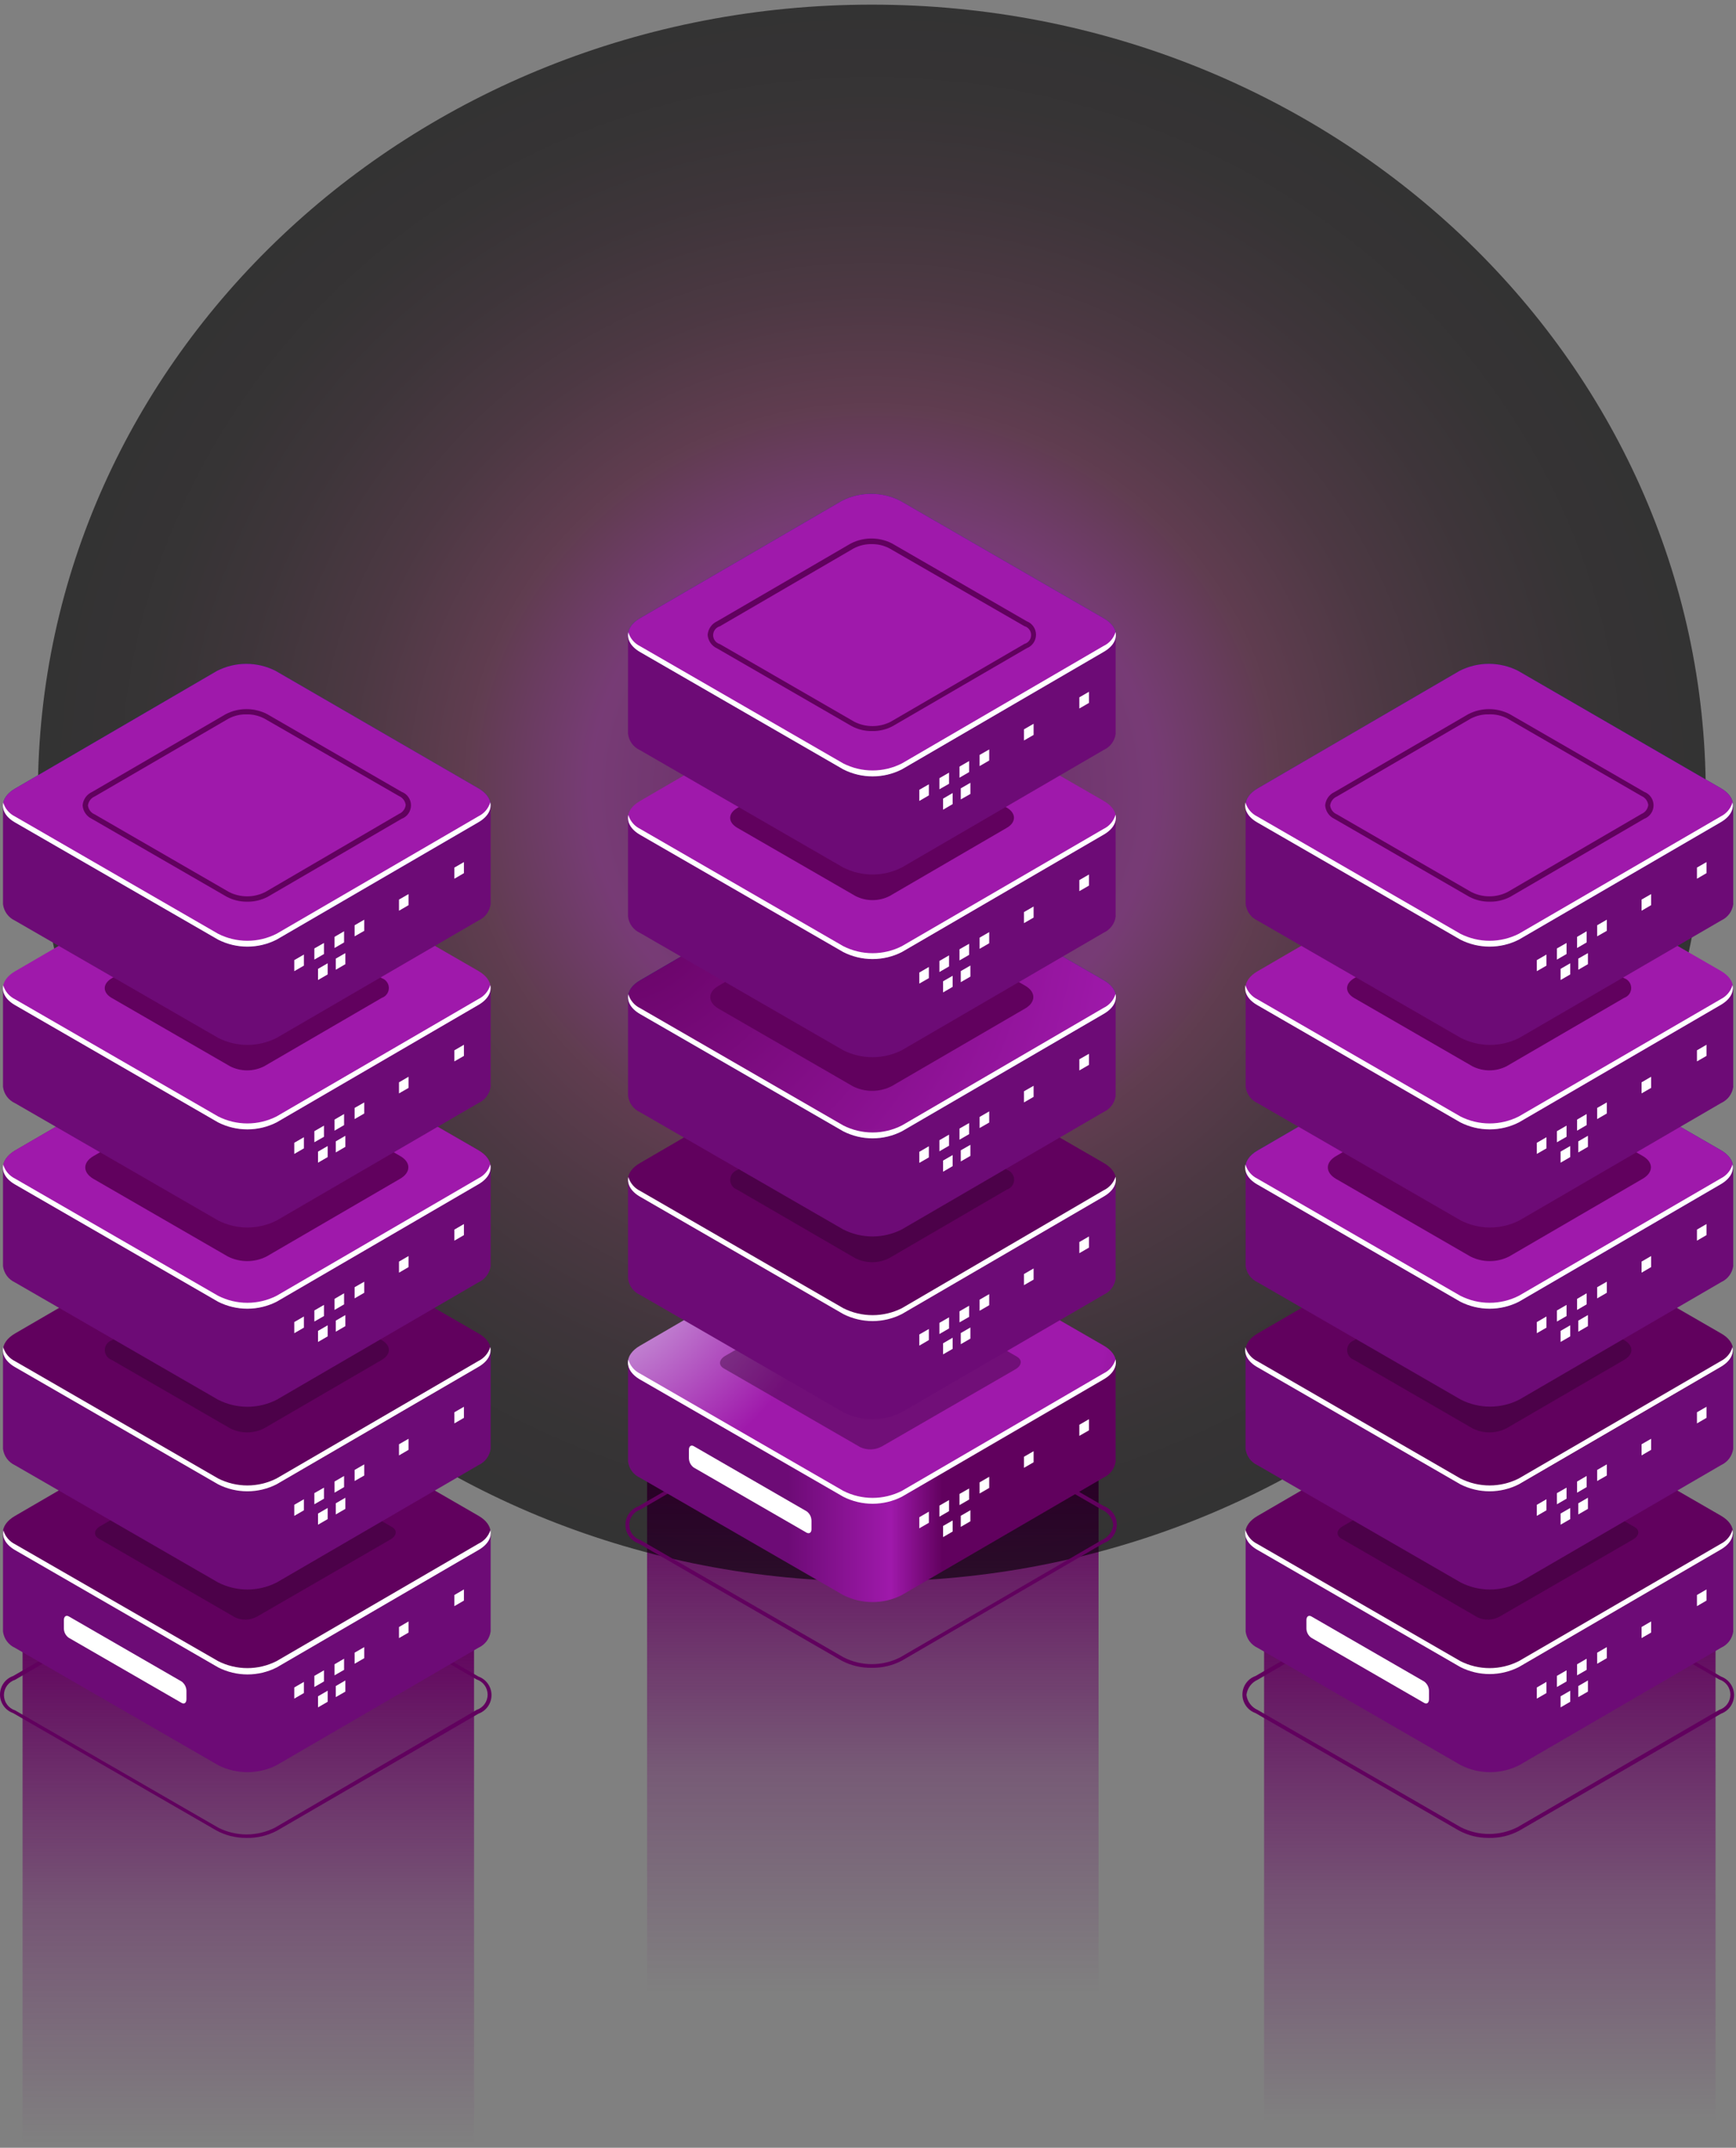 <svg width="364" height="450" viewBox="0 0 364 450" fill="none" xmlns="http://www.w3.org/2000/svg">
<rect x="0" y="0" width="364" height="450" fill="#808080" stroke="none"/>
<rect x="265.05" y="336.995" width="94.661" height="107.276" fill="url(#paint0_linear)"/>
<rect x="135.68" y="310.176" width="94.661" height="107.276" fill="url(#paint1_linear)"/>
<rect x="4.733" y="341.728" width="94.661" height="107.276" fill="url(#paint2_linear)"/>
<path style="mix-blend-mode:lighten" opacity="0.6" d="M182.802 331.347C279.371 331.347 357.656 257.39 357.656 166.159C357.656 74.927 279.371 0.97 182.802 0.97C86.233 0.97 7.948 74.927 7.948 166.159C7.948 257.39 86.233 331.347 182.802 331.347Z" fill="url(#paint3_radial)"/>
<path d="M182.787 349.442C180.59 349.483 178.419 348.967 176.476 347.943L133.879 323.365C133.077 323.08 132.382 322.555 131.891 321.86C131.4 321.165 131.137 320.335 131.137 319.484C131.137 318.633 131.4 317.803 131.891 317.108C132.382 316.413 133.077 315.887 133.879 315.603L176.208 290.977C178.167 289.997 180.328 289.486 182.518 289.486C184.709 289.486 186.87 289.997 188.829 290.977L231.426 315.556C232.228 315.84 232.923 316.366 233.414 317.061C233.905 317.756 234.168 318.586 234.168 319.436C234.168 320.287 233.905 321.117 233.414 321.812C232.923 322.507 232.228 323.033 231.426 323.317L189.097 347.943C187.152 348.964 184.983 349.479 182.787 349.442ZM182.566 290.251C180.494 290.21 178.447 290.698 176.618 291.671L134.289 316.281C133.609 316.497 133.015 316.924 132.594 317.5C132.173 318.076 131.946 318.77 131.946 319.484C131.946 320.197 132.173 320.892 132.594 321.468C133.015 322.043 133.609 322.47 134.289 322.686L176.886 347.249C178.724 348.183 180.757 348.67 182.818 348.67C184.88 348.67 186.912 348.183 188.75 347.249L231.079 322.639C231.714 322.366 232.265 321.931 232.678 321.377C233.091 320.823 233.35 320.17 233.43 319.484C233.346 318.799 233.085 318.148 232.672 317.595C232.26 317.042 231.711 316.605 231.079 316.329L188.482 291.766C186.648 290.751 184.583 290.23 182.487 290.251H182.566Z" fill="#61015E"/>
<path d="M233.919 306.011V285.598L208.124 289.037L188.829 277.899C186.927 276.934 184.824 276.432 182.692 276.432C180.559 276.432 178.457 276.934 176.555 277.899L173.557 279.808L131.686 285.392V306.201C131.774 306.941 132.053 307.646 132.496 308.246C132.938 308.846 133.529 309.321 134.21 309.624L176.807 334.203C178.709 335.167 180.812 335.67 182.944 335.67C185.077 335.67 187.179 335.167 189.081 334.203L231.411 309.577C232.087 309.271 232.674 308.797 233.116 308.201C233.557 307.605 233.839 306.905 233.935 306.169L233.919 306.011Z" fill="url(#paint4_linear)"/>
<path d="M231.379 281.906L188.781 257.343C186.882 256.379 184.782 255.876 182.652 255.876C180.522 255.876 178.422 256.379 176.523 257.343L134.194 281.953C130.802 283.91 130.802 287.081 134.194 289.037L176.791 313.6C178.693 314.564 180.796 315.067 182.928 315.067C185.061 315.067 187.163 314.564 189.065 313.6L231.394 288.989C234.849 287.033 234.849 283.862 231.379 281.906Z" fill="url(#paint5_radial)"/>
<path d="M231.379 287.759L189.097 312.369C187.195 313.333 185.093 313.836 182.96 313.836C180.827 313.836 178.725 313.333 176.823 312.369L134.226 287.806C133.631 287.517 133.103 287.107 132.676 286.601C132.249 286.096 131.933 285.507 131.749 284.872C131.433 286.354 132.253 287.901 134.226 289.036L176.823 313.599C178.725 314.564 180.827 315.067 182.96 315.067C185.093 315.067 187.195 314.564 189.097 313.599L231.426 288.989C233.398 287.853 234.219 286.307 233.903 284.824C233.713 285.464 233.39 286.056 232.955 286.561C232.52 287.067 231.983 287.475 231.379 287.759Z" fill="white"/>
<path d="M194.761 319.058L192.757 320.21V317.891L194.761 316.723V319.058Z" fill="white"/>
<path d="M198.989 316.613L196.97 317.78V315.461L198.989 314.294V316.613Z" fill="white"/>
<path d="M203.202 314.183L201.182 315.351V313.016L203.202 311.864V314.183Z" fill="white"/>
<path d="M199.746 320.888L197.743 322.056V319.721L199.746 318.569V320.888Z" fill="white"/>
<path d="M203.47 318.743L201.45 319.91V317.591L203.47 316.423V318.743Z" fill="white"/>
<path d="M216.722 306.374L214.703 307.542V305.223L216.722 304.055V306.374Z" fill="white"/>
<path d="M228.334 299.685L226.315 300.837V298.518L228.334 297.35V299.685Z" fill="white"/>
<path d="M207.414 311.754L205.395 312.921V310.586L207.414 309.419V311.754Z" fill="white"/>
<path opacity="0.4" d="M180.388 303.219L151.753 286.702C150.586 286.023 150.743 284.856 152.084 284.067L180.073 267.913C180.761 267.532 181.528 267.316 182.314 267.283C183.1 267.25 183.883 267.401 184.6 267.723L213.235 284.256C214.403 284.935 214.261 286.102 212.92 286.891L184.932 303.045C184.241 303.429 183.47 303.644 182.681 303.675C181.891 303.705 181.106 303.549 180.388 303.219Z" fill="#2D012B"/>
<path d="M169.124 321.124L145.459 307.478C145.151 307.252 144.9 306.958 144.725 306.619C144.549 306.279 144.455 305.904 144.449 305.522V303.771C144.449 303.014 144.907 302.682 145.459 302.998L169.124 316.644C169.436 316.867 169.692 317.16 169.87 317.5C170.048 317.84 170.144 318.217 170.149 318.6V320.399C170.165 321.093 169.692 321.44 169.124 321.124Z" fill="white"/>
<path d="M233.919 267.723V247.325L208.124 250.764L188.829 239.611C186.927 238.646 184.824 238.144 182.692 238.144C180.559 238.144 178.457 238.646 176.555 239.611L173.557 241.52L131.686 247.104V267.881C131.774 268.621 132.053 269.326 132.496 269.926C132.938 270.526 133.529 271.001 134.21 271.304L176.807 295.883C178.709 296.848 180.812 297.35 182.944 297.35C185.077 297.35 187.179 296.848 189.081 295.883L231.411 271.273C232.089 270.966 232.677 270.49 233.119 269.89C233.561 269.291 233.842 268.588 233.935 267.85L233.919 267.723Z" fill="url(#paint6_linear)"/>
<path d="M231.379 243.634L188.781 219.055C186.882 218.091 184.782 217.588 182.652 217.588C180.522 217.588 178.422 218.091 176.523 219.055L134.194 243.681C130.802 245.621 130.802 248.792 134.194 250.749L176.791 275.327C178.693 276.292 180.796 276.795 182.928 276.795C185.061 276.795 187.163 276.292 189.065 275.327L231.394 250.701C234.849 248.761 234.849 245.59 231.379 243.634Z" fill="url(#paint7_radial)"/>
<path opacity="0.4" d="M211.184 245.117L186.383 230.792C185.276 230.23 184.052 229.937 182.81 229.937C181.568 229.937 180.344 230.23 179.236 230.792L154.577 245.148C154.149 245.296 153.777 245.573 153.513 245.942C153.25 246.312 153.108 246.754 153.108 247.207C153.108 247.66 153.25 248.103 153.513 248.472C153.777 248.841 154.149 249.118 154.577 249.266L179.3 263.606C180.407 264.169 181.631 264.462 182.873 264.462C184.115 264.462 185.339 264.169 186.446 263.606L211.106 249.25C211.543 249.115 211.926 248.845 212.202 248.479C212.477 248.113 212.63 247.67 212.638 247.212C212.647 246.754 212.511 246.305 212.25 245.929C211.989 245.553 211.616 245.269 211.184 245.117Z" fill="#2D012B"/>
<path d="M231.379 249.408L189.097 274.097C187.193 275.054 185.091 275.553 182.96 275.553C180.829 275.553 178.727 275.054 176.823 274.097L134.226 249.518C133.632 249.231 133.105 248.823 132.679 248.32C132.252 247.818 131.935 247.232 131.749 246.6C131.433 248.067 132.253 249.613 134.226 250.749L176.823 275.327C178.725 276.292 180.827 276.795 182.96 276.795C185.093 276.795 187.195 276.292 189.097 275.327L231.426 250.701C233.398 249.565 234.219 248.035 233.903 246.552C233.703 247.177 233.376 247.754 232.941 248.245C232.507 248.737 231.975 249.133 231.379 249.408Z" fill="white"/>
<path d="M194.761 280.77L192.757 281.938V279.603L194.761 278.451V280.77Z" fill="white"/>
<path d="M198.989 278.34L196.97 279.508V277.173L198.989 276.005V278.34Z" fill="white"/>
<path d="M203.202 275.911L201.182 277.063V274.744L203.202 273.576V275.911Z" fill="white"/>
<path d="M199.746 282.616L197.743 283.767V281.448L199.746 280.281V282.616Z" fill="white"/>
<path d="M203.47 280.47L201.45 281.638V279.303L203.47 278.135V280.47Z" fill="white"/>
<path d="M216.722 268.102L214.703 269.27V266.935L216.722 265.767V268.102Z" fill="white"/>
<path d="M228.334 261.397L226.315 262.565V260.23L228.334 259.062V261.397Z" fill="white"/>
<path d="M207.414 273.466L205.395 274.634V272.314L207.414 271.147V273.466Z" fill="white"/>
<path d="M233.919 229.451V209.037L208.124 212.477L188.829 201.339C186.927 200.374 184.824 199.872 182.692 199.872C180.559 199.872 178.457 200.374 176.555 201.339L173.557 203.248L131.686 208.832V229.609C131.777 230.348 132.057 231.052 132.499 231.651C132.941 232.251 133.531 232.727 134.21 233.032L176.807 257.595C178.709 258.56 180.812 259.063 182.944 259.063C185.077 259.063 187.179 258.56 189.081 257.595L231.411 232.985C232.089 232.678 232.677 232.202 233.119 231.603C233.561 231.003 233.842 230.301 233.935 229.562L233.919 229.451Z" fill="url(#paint8_linear)"/>
<path d="M231.379 205.345L188.781 180.767C186.88 179.81 184.781 179.311 182.652 179.311C180.523 179.311 178.424 179.81 176.523 180.767L134.225 205.393C130.833 207.349 130.833 210.52 134.225 212.476L176.823 237.039C178.725 238.004 180.827 238.506 182.96 238.506C185.092 238.506 187.195 238.004 189.097 237.039L231.426 212.429C234.85 210.473 234.85 207.302 231.379 205.345Z" fill="url(#paint9_radial)"/>
<path d="M231.379 205.345L188.781 180.767C186.88 179.81 184.781 179.311 182.652 179.311C180.523 179.311 178.424 179.81 176.523 180.767L134.225 205.393C130.833 207.349 130.833 210.52 134.225 212.476L176.823 237.039C178.725 238.004 180.827 238.506 182.96 238.506C185.092 238.506 187.195 238.004 189.097 237.039L231.426 212.429C234.85 210.473 234.85 207.302 231.379 205.345Z" fill="url(#paint10_radial)"/>
<path d="M214.987 206.544L186.794 190.264C185.534 189.626 184.143 189.294 182.731 189.294C181.32 189.294 179.928 189.626 178.669 190.264L150.618 206.576C148.362 207.87 148.362 209.968 150.618 211.309L178.811 227.589C180.07 228.227 181.462 228.559 182.873 228.559C184.285 228.559 185.676 228.227 186.936 227.589L214.987 211.277C217.227 209.968 217.227 207.838 214.987 206.544Z" fill="#61015E"/>
<path d="M231.379 211.183L189.097 235.809C187.195 236.773 185.093 237.276 182.96 237.276C180.827 237.276 178.725 236.773 176.823 235.809L134.226 211.23C133.632 210.943 133.105 210.535 132.679 210.032C132.252 209.53 131.935 208.944 131.749 208.311C131.433 209.794 132.253 211.34 134.226 212.476L176.823 237.039C178.725 238.004 180.827 238.507 182.96 238.507C185.093 238.507 187.195 238.004 189.097 237.039L231.426 212.429C233.398 211.293 234.219 209.747 233.903 208.264C233.711 208.901 233.387 209.489 232.952 209.992C232.517 210.495 231.981 210.901 231.379 211.183Z" fill="white"/>
<path d="M194.761 242.498L192.757 243.65V241.331L194.761 240.163V242.498Z" fill="white"/>
<path d="M198.989 240.053L196.97 241.22V238.901L198.989 237.733V240.053Z" fill="white"/>
<path d="M203.202 237.623L201.182 238.791V236.456L203.202 235.304V237.623Z" fill="white"/>
<path d="M199.746 244.328L197.743 245.495V243.16L199.746 242.009V244.328Z" fill="white"/>
<path d="M203.47 242.182L201.45 243.35V241.015L203.47 239.863V242.182Z" fill="white"/>
<path d="M216.722 229.814L214.703 230.982V228.647L216.722 227.495V229.814Z" fill="white"/>
<path d="M228.334 223.109L226.315 224.277V221.942L228.334 220.79V223.109Z" fill="white"/>
<path d="M207.414 235.194L205.395 236.346V234.026L207.414 232.859V235.194Z" fill="white"/>
<path d="M233.919 191.889V171.475L208.124 174.914L188.829 163.776C186.927 162.812 184.824 162.309 182.692 162.309C180.559 162.309 178.457 162.812 176.555 163.776L173.557 165.685L131.686 171.27V192.047C131.774 192.787 132.053 193.492 132.496 194.092C132.938 194.692 133.529 195.167 134.21 195.47L176.807 220.049C178.711 221.006 180.813 221.505 182.944 221.505C185.076 221.505 187.177 221.006 189.081 220.049L231.411 195.423C232.089 195.116 232.677 194.64 233.119 194.04C233.561 193.441 233.842 192.738 233.935 191.999L233.919 191.889Z" fill="url(#paint11_linear)"/>
<path d="M231.379 167.783L188.781 143.22C186.882 142.256 184.782 141.753 182.652 141.753C180.522 141.753 178.422 142.256 176.523 143.22L134.194 167.831C130.802 169.787 130.802 172.958 134.194 174.914L176.791 199.477C178.693 200.442 180.796 200.944 182.928 200.944C185.061 200.944 187.163 200.442 189.065 199.477L231.394 174.867C234.849 172.911 234.849 169.74 231.379 167.783Z" fill="url(#paint12_radial)"/>
<path d="M211.185 169.266L186.384 154.958C185.277 154.395 184.052 154.102 182.81 154.102C181.568 154.102 180.344 154.395 179.237 154.958L154.578 169.298C152.606 170.434 152.606 172.28 154.578 173.431L179.379 187.74C180.486 188.303 181.71 188.596 182.952 188.596C184.194 188.596 185.418 188.303 186.526 187.74L211.185 173.4C213.078 172.264 213.078 170.418 211.185 169.266Z" fill="#61015E"/>
<path d="M231.379 173.683L189.097 198.246C187.195 199.211 185.093 199.714 182.96 199.714C180.827 199.714 178.725 199.211 176.823 198.246L134.226 173.668C133.632 173.38 133.105 172.972 132.679 172.47C132.252 171.967 131.935 171.381 131.749 170.749C131.433 172.232 132.253 173.778 134.226 174.914L176.823 199.477C178.725 200.441 180.827 200.944 182.96 200.944C185.093 200.944 187.195 200.441 189.097 199.477L231.426 174.866C233.398 173.731 234.219 172.185 233.903 170.702C233.719 171.35 233.398 171.951 232.963 172.465C232.528 172.979 231.988 173.395 231.379 173.683Z" fill="white"/>
<path d="M194.761 204.936L192.757 206.087V203.768L194.761 202.601V204.936Z" fill="white"/>
<path d="M198.989 202.491L196.97 203.658V201.339L198.989 200.171V202.491Z" fill="white"/>
<path d="M203.202 200.061L201.182 201.228V198.893L203.202 197.742V200.061Z" fill="white"/>
<path d="M199.746 206.765L197.743 207.933V205.598L199.746 204.446V206.765Z" fill="white"/>
<path d="M203.47 204.62L201.45 205.787V203.468L203.47 202.301V204.62Z" fill="white"/>
<path d="M216.722 192.252L214.703 193.419V191.1L216.722 189.933V192.252Z" fill="white"/>
<path d="M228.334 185.547L226.315 186.715V184.395L228.334 183.228V185.547Z" fill="white"/>
<path d="M207.414 197.631L205.395 198.799V196.464L207.414 195.296V197.631Z" fill="white"/>
<path d="M233.919 153.601V133.203L208.124 136.642L188.829 125.488C186.927 124.524 184.824 124.021 182.692 124.021C180.559 124.021 178.457 124.524 176.555 125.488L173.557 127.397L131.686 132.982V153.759C131.774 154.499 132.053 155.203 132.496 155.804C132.938 156.404 133.529 156.879 134.21 157.182L176.807 181.761C178.709 182.725 180.812 183.228 182.944 183.228C185.077 183.228 187.179 182.725 189.081 181.761L231.411 157.135C232.089 156.831 232.677 156.358 233.119 155.762C233.561 155.165 233.842 154.464 233.935 153.727L233.919 153.601Z" fill="url(#paint13_linear)"/>
<path d="M231.379 129.511L188.781 104.932C186.882 103.968 184.782 103.465 182.652 103.465C180.522 103.465 178.422 103.968 176.523 104.932L134.225 129.511C130.833 131.467 130.833 134.638 134.225 136.595L176.823 161.173C178.725 162.138 180.827 162.641 182.96 162.641C185.092 162.641 187.195 162.138 189.097 161.173L231.426 136.547C234.85 134.623 234.85 131.452 231.379 129.511Z" fill="url(#paint14_radial)"/>
<path d="M231.379 129.511L188.781 104.932C186.882 103.968 184.782 103.465 182.652 103.465C180.522 103.465 178.422 103.968 176.523 104.932L134.225 129.511C130.833 131.467 130.833 134.638 134.225 136.595L176.823 161.173C178.725 162.138 180.827 162.641 182.96 162.641C185.092 162.641 187.195 162.138 189.097 161.173L231.426 136.547C234.85 134.623 234.85 131.452 231.379 129.511Z" fill="url(#paint15_radial)"/>
<path d="M182.881 153.175C181.367 153.204 179.873 152.839 178.542 152.118L150.333 135.837C149.783 135.586 149.311 135.191 148.967 134.694C148.623 134.197 148.419 133.617 148.377 133.014C148.422 132.411 148.627 131.832 148.971 131.336C149.315 130.839 149.785 130.444 150.333 130.19L178.384 113.877C179.726 113.186 181.214 112.825 182.723 112.825C184.232 112.825 185.72 113.186 187.062 113.877L215.27 130.158C215.845 130.376 216.34 130.764 216.689 131.27C217.038 131.775 217.225 132.375 217.225 132.99C217.225 133.604 217.038 134.204 216.689 134.71C216.34 135.216 215.845 135.604 215.27 135.822L187.219 152.118C185.889 152.839 184.394 153.204 182.881 153.175ZM182.786 114.004C181.468 113.977 180.165 114.286 179 114.903L150.949 131.215C150.54 131.329 150.18 131.573 149.924 131.911C149.667 132.248 149.528 132.661 149.528 133.085C149.528 133.509 149.667 133.921 149.924 134.258C150.18 134.596 150.54 134.84 150.949 134.954L179.157 151.235C180.332 151.826 181.629 152.133 182.944 152.133C184.259 152.133 185.556 151.826 186.73 151.235L214.781 134.922C215.19 134.809 215.55 134.565 215.806 134.227C216.063 133.889 216.202 133.477 216.202 133.053C216.202 132.629 216.063 132.217 215.806 131.879C215.55 131.541 215.19 131.297 214.781 131.184L186.509 114.903C185.363 114.297 184.083 113.988 182.786 114.004Z" fill="#61015E"/>
<path d="M231.379 135.348L189.097 159.959C187.195 160.923 185.093 161.426 182.96 161.426C180.827 161.426 178.725 160.923 176.823 159.959L134.226 135.396C133.632 135.108 133.105 134.7 132.679 134.198C132.252 133.695 131.935 133.109 131.749 132.477C131.433 133.944 132.253 135.49 134.226 136.626L176.823 161.205C178.725 162.169 180.827 162.672 182.96 162.672C185.093 162.672 187.195 162.169 189.097 161.205L231.426 136.579C233.398 135.443 234.219 133.913 233.903 132.43C233.711 133.066 233.387 133.655 232.952 134.158C232.517 134.661 231.981 135.066 231.379 135.348Z" fill="white"/>
<path d="M194.761 166.648L192.757 167.815V165.48L194.761 164.329V166.648Z" fill="white"/>
<path d="M198.989 164.218L196.97 165.37V163.051L198.989 161.883V164.218Z" fill="white"/>
<path d="M203.202 161.773L201.182 162.94V160.621L203.202 159.454V161.773Z" fill="white"/>
<path d="M199.746 168.477L197.743 169.645V167.326L199.746 166.158V168.477Z" fill="white"/>
<path d="M203.47 166.348L201.45 167.499V165.18L203.47 164.013V166.348Z" fill="white"/>
<path d="M216.722 153.979L214.703 155.147V152.812L216.722 151.645V153.979Z" fill="white"/>
<path d="M228.334 147.275L226.315 148.442V146.107L228.334 144.94V147.275Z" fill="white"/>
<path d="M207.414 159.344L205.395 160.511V158.176L207.414 157.024V159.344Z" fill="white"/>
<path d="M312.156 385.08C309.952 385.1 307.78 384.557 305.845 383.502L263.248 358.923C262.446 358.639 261.752 358.113 261.261 357.418C260.77 356.723 260.506 355.893 260.506 355.043C260.506 354.192 260.77 353.362 261.261 352.667C261.752 351.972 262.446 351.446 263.248 351.162L305.64 326.709C307.597 325.719 309.758 325.204 311.951 325.204C314.143 325.204 316.305 325.719 318.262 326.709L360.859 351.272C361.659 351.56 362.351 352.088 362.84 352.784C363.329 353.48 363.592 354.31 363.592 355.161C363.592 356.011 363.329 356.841 362.84 357.537C362.351 358.233 361.659 358.761 360.859 359.05L318.467 383.613C316.521 384.628 314.35 385.133 312.156 385.08ZM311.935 325.873C309.869 325.833 307.827 326.322 306.003 327.293L263.69 351.95C263.062 352.231 262.517 352.668 262.108 353.221C261.698 353.774 261.439 354.423 261.355 355.106C261.435 355.79 261.692 356.441 262.102 356.994C262.512 357.548 263.059 357.985 263.69 358.261L306.287 382.84C308.129 383.769 310.164 384.253 312.227 384.253C314.29 384.253 316.325 383.769 318.167 382.84L360.464 358.261C361.147 358.049 361.743 357.625 362.167 357.05C362.591 356.476 362.819 355.78 362.819 355.066C362.819 354.352 362.591 353.657 362.167 353.082C361.743 352.507 361.147 352.083 360.464 351.872L317.867 327.293C316.049 326.342 314.018 325.869 311.967 325.92L311.935 325.873Z" fill="#61015E"/>
<path d="M363.415 341.681V321.283L337.635 324.722L318.325 313.568C316.425 312.604 314.325 312.101 312.195 312.101C310.065 312.101 307.965 312.604 306.066 313.568L303.053 315.477L261.181 321.062V341.838C261.274 342.577 261.555 343.28 261.997 343.879C262.439 344.479 263.027 344.955 263.705 345.262L306.303 369.841C308.202 370.805 310.302 371.308 312.432 371.308C314.562 371.308 316.662 370.805 318.561 369.841L360.906 345.214C361.581 344.906 362.166 344.432 362.608 343.836C363.049 343.24 363.332 342.542 363.43 341.807L363.415 341.681Z" fill="url(#paint16_linear)"/>
<path d="M360.875 317.591L318.277 293.012C316.378 292.048 314.278 291.545 312.148 291.545C310.018 291.545 307.918 292.048 306.019 293.012L263.674 317.622C260.282 319.579 260.282 322.749 263.674 324.706L306.271 349.284C308.17 350.249 310.27 350.752 312.4 350.752C314.531 350.752 316.631 350.249 318.53 349.284L360.875 324.658C364.219 322.702 364.219 319.531 360.875 317.591Z" fill="url(#paint17_radial)"/>
<path d="M360.875 323.428L318.467 348.038C316.568 349.003 314.468 349.505 312.338 349.505C310.207 349.505 308.107 349.003 306.208 348.038L263.611 323.475C263.021 323.186 262.497 322.778 262.073 322.275C261.649 321.773 261.335 321.188 261.15 320.557C260.834 322.024 261.639 323.57 263.611 324.706L306.208 349.285C308.107 350.249 310.207 350.752 312.338 350.752C314.468 350.752 316.568 350.249 318.467 349.285L360.812 324.659C362.768 323.523 363.588 321.977 363.273 320.51C363.095 321.135 362.79 321.716 362.378 322.218C361.965 322.72 361.453 323.132 360.875 323.428Z" fill="white"/>
<path d="M324.257 354.727L322.238 355.895V353.56L324.257 352.392V354.727Z" fill="white"/>
<path d="M328.469 352.298L326.45 353.465V351.13L328.469 349.963V352.298Z" fill="white"/>
<path d="M332.681 349.868L330.678 351.02V348.701L332.681 347.533V349.868Z" fill="white"/>
<path d="M329.242 356.557L327.223 357.725V355.406L329.242 354.238V356.557Z" fill="white"/>
<path d="M332.95 354.427L330.93 355.579V353.26L332.95 352.092V354.427Z" fill="white"/>
<path d="M346.202 342.059L344.199 343.211V340.892L346.202 339.724V342.059Z" fill="white"/>
<path d="M357.814 335.354L355.81 336.522V334.187L357.814 333.02V335.354Z" fill="white"/>
<path d="M336.91 347.423L334.891 348.591V346.271L336.91 345.104V347.423Z" fill="white"/>
<path opacity="0.4" d="M309.884 338.904L281.249 322.371C280.082 321.693 280.223 320.525 281.565 319.752L309.553 303.598C310.241 303.208 311.011 302.988 311.802 302.955C312.592 302.922 313.378 303.077 314.096 303.408L342.731 319.941C343.899 320.604 343.741 321.787 342.4 322.56L314.428 338.715C313.737 339.096 312.966 339.311 312.178 339.344C311.389 339.377 310.604 339.226 309.884 338.904Z" fill="#2D012B"/>
<path d="M298.619 356.794L274.954 343.148C274.642 342.928 274.386 342.638 274.208 342.301C274.03 341.963 273.934 341.589 273.929 341.207V339.44C273.929 338.699 274.386 338.352 274.954 338.667L298.619 352.313C298.927 352.54 299.178 352.834 299.353 353.173C299.529 353.513 299.623 353.888 299.629 354.27V356.021C299.629 356.778 299.172 357.125 298.619 356.794Z" fill="white"/>
<path d="M363.415 303.393V282.994L337.635 286.434L318.309 275.28C316.41 274.316 314.31 273.813 312.18 273.813C310.049 273.813 307.949 274.316 306.05 275.28L303.037 277.205L261.165 282.789V303.566C261.257 304.307 261.537 305.013 261.979 305.615C262.421 306.217 263.01 306.695 263.69 307.005L306.287 331.568C308.186 332.533 310.286 333.035 312.416 333.035C314.546 333.035 316.646 332.533 318.545 331.568L360.89 306.958C361.567 306.648 362.154 306.172 362.595 305.573C363.037 304.974 363.319 304.272 363.415 303.535V303.393Z" fill="url(#paint18_linear)"/>
<path d="M360.875 279.382L318.277 254.803C316.378 253.839 314.278 253.336 312.148 253.336C310.018 253.336 307.918 253.839 306.019 254.803L263.705 279.382C260.313 281.338 260.313 284.509 263.705 286.465L306.303 311.028C308.202 311.993 310.302 312.495 312.432 312.495C314.562 312.495 316.662 311.993 318.561 311.028L360.906 286.418C364.219 284.43 364.219 281.259 360.875 279.382Z" fill="url(#paint19_radial)"/>
<path opacity="0.4" d="M340.554 280.786L315.753 266.477C314.646 265.915 313.422 265.622 312.18 265.622C310.938 265.622 309.713 265.915 308.606 266.477L283.931 280.818C283.503 280.965 283.131 281.243 282.867 281.612C282.604 281.981 282.462 282.423 282.462 282.876C282.462 283.33 282.604 283.772 282.867 284.141C283.131 284.51 283.503 284.788 283.931 284.935L308.732 299.26C309.84 299.822 311.064 300.115 312.306 300.115C313.548 300.115 314.772 299.822 315.879 299.26L340.554 284.919C342.574 283.768 342.574 281.922 340.554 280.786Z" fill="#2D012B"/>
<path d="M360.875 285.14L318.467 309.766C316.568 310.73 314.468 311.233 312.338 311.233C310.207 311.233 308.107 310.73 306.208 309.766L263.611 285.187C263.021 284.898 262.497 284.489 262.073 283.987C261.649 283.484 261.335 282.899 261.15 282.269C260.834 283.751 261.639 285.297 263.611 286.433L306.208 310.996C308.107 311.961 310.207 312.463 312.338 312.463C314.468 312.463 316.568 311.961 318.467 310.996L360.812 286.386C362.768 285.25 363.588 283.704 363.273 282.221C363.095 282.846 362.79 283.428 362.378 283.93C361.965 284.432 361.453 284.844 360.875 285.14Z" fill="white"/>
<path d="M324.257 316.439L322.238 317.607V315.288L324.257 314.12V316.439Z" fill="white"/>
<path d="M328.469 314.01L326.45 315.177V312.842L328.469 311.691V314.01Z" fill="white"/>
<path d="M332.681 311.58L330.678 312.748V310.413L332.681 309.245V311.58Z" fill="white"/>
<path d="M329.242 318.285L327.223 319.453V317.118L329.242 315.95V318.285Z" fill="white"/>
<path d="M332.95 316.14L330.93 317.307V314.972L332.95 313.805V316.14Z" fill="white"/>
<path d="M346.202 303.771L344.199 304.939V302.604L346.202 301.452V303.771Z" fill="white"/>
<path d="M357.814 297.067L355.81 298.234V295.899L357.814 294.747V297.067Z" fill="white"/>
<path d="M336.91 309.151L334.891 310.303V307.983L336.91 306.816V309.151Z" fill="white"/>
<path d="M363.415 265.184V244.675L337.635 248.13L318.325 236.976C316.425 236.012 314.325 235.509 312.195 235.509C310.065 235.509 307.965 236.012 306.066 236.976L303.053 238.885L261.181 244.47V265.247C261.274 265.985 261.555 266.688 261.997 267.288C262.439 267.887 263.027 268.363 263.705 268.67L306.303 293.249C308.202 294.213 310.302 294.716 312.432 294.716C314.562 294.716 316.662 294.213 318.561 293.249L360.906 268.623C361.581 268.314 362.166 267.84 362.608 267.244C363.049 266.648 363.332 265.95 363.43 265.215L363.415 265.184Z" fill="url(#paint20_linear)"/>
<path d="M360.875 241.015L318.277 216.452C316.378 215.488 314.278 214.985 312.148 214.985C310.018 214.985 307.918 215.488 306.019 216.452L263.674 241.062C260.282 243.018 260.282 246.189 263.674 248.146L306.271 272.724C308.17 273.689 310.27 274.191 312.4 274.191C314.531 274.191 316.631 273.689 318.53 272.724L360.875 248.098C364.219 246.142 364.219 242.971 360.875 241.015Z" fill="url(#paint21_radial)"/>
<path d="M360.875 241.015L318.277 216.452C316.378 215.488 314.278 214.985 312.148 214.985C310.018 214.985 307.918 215.488 306.019 216.452L263.674 241.062C260.282 243.018 260.282 246.189 263.674 248.146L306.271 272.724C308.17 273.689 310.27 274.191 312.4 274.191C314.531 274.191 316.631 273.689 318.53 272.724L360.875 248.098C364.219 246.142 364.219 242.971 360.875 241.015Z" fill="url(#paint22_radial)"/>
<path d="M344.483 242.229L316.274 225.949C315.017 225.304 313.624 224.967 312.211 224.967C310.798 224.967 309.406 225.304 308.149 225.949L280.098 242.245C277.857 243.555 277.857 245.653 280.098 246.978L308.307 263.259C309.566 263.896 310.958 264.229 312.369 264.229C313.781 264.229 315.172 263.896 316.432 263.259L344.483 246.946C346.723 245.621 346.723 243.523 344.483 242.229Z" fill="#61015E"/>
<path d="M360.875 246.868L318.467 271.494C316.568 272.458 314.468 272.961 312.338 272.961C310.207 272.961 308.107 272.458 306.208 271.494L263.611 246.931C263.019 246.64 262.494 246.229 262.07 245.724C261.646 245.218 261.333 244.63 261.15 243.996C260.834 245.479 261.639 247.025 263.611 248.161L306.208 272.74C308.109 273.701 310.208 274.201 312.338 274.201C314.467 274.201 316.567 273.701 318.467 272.74L360.812 248.114C362.768 246.978 363.588 245.432 363.273 243.965C363.093 244.587 362.787 245.166 362.375 245.665C361.962 246.164 361.452 246.574 360.875 246.868Z" fill="white"/>
<path d="M324.257 278.167L322.238 279.334V277L324.257 275.832V278.167Z" fill="white"/>
<path d="M328.469 275.737L326.45 276.889V274.57L328.469 273.402V275.737Z" fill="white"/>
<path d="M332.681 273.292L330.678 274.46V272.141L332.681 270.973V273.292Z" fill="white"/>
<path d="M329.242 279.997L327.223 281.164V278.845L329.242 277.678V279.997Z" fill="white"/>
<path d="M332.95 277.851L330.93 279.019V276.7L332.95 275.532V277.851Z" fill="white"/>
<path d="M346.202 265.483L344.199 266.651V264.332L346.202 263.164V265.483Z" fill="white"/>
<path d="M357.814 258.779L355.81 259.946V257.627L357.814 256.459V258.779Z" fill="white"/>
<path d="M336.91 270.863L334.891 272.031V269.696L336.91 268.544V270.863Z" fill="white"/>
<path d="M363.415 227.558V207.16L337.635 210.599L318.325 199.446C316.425 198.481 314.325 197.979 312.195 197.979C310.065 197.979 307.965 198.481 306.066 199.446L303.053 201.354L261.181 206.939V227.716C261.274 228.455 261.555 229.157 261.997 229.757C262.439 230.356 263.027 230.832 263.705 231.139L306.303 255.718C308.202 256.682 310.302 257.185 312.432 257.185C314.562 257.185 316.662 256.682 318.561 255.718L360.906 231.092C361.581 230.784 362.166 230.309 362.608 229.714C363.049 229.118 363.332 228.419 363.43 227.684L363.415 227.558Z" fill="url(#paint23_linear)"/>
<path d="M360.875 203.453L318.277 178.89C316.378 177.926 314.278 177.423 312.148 177.423C310.018 177.423 307.918 177.926 306.019 178.89L263.674 203.5C260.282 205.456 260.282 208.627 263.674 210.584L306.271 235.162C308.17 236.127 310.27 236.629 312.4 236.629C314.531 236.629 316.631 236.127 318.53 235.162L360.875 210.536C364.219 208.58 364.219 205.409 360.875 203.453Z" fill="url(#paint24_radial)"/>
<path d="M340.554 204.951L315.753 190.627C314.646 190.064 313.422 189.771 312.18 189.771C310.938 189.771 309.714 190.064 308.606 190.627L283.931 204.967C281.959 206.119 281.959 207.964 283.931 209.1L308.733 223.409C309.84 223.971 311.064 224.265 312.306 224.265C313.548 224.265 314.772 223.971 315.879 223.409L340.554 209.069C340.983 208.921 341.355 208.644 341.619 208.275C341.882 207.905 342.024 207.463 342.024 207.01C342.024 206.557 341.882 206.114 341.619 205.745C341.355 205.376 340.983 205.099 340.554 204.951Z" fill="#61015E"/>
<path d="M360.875 209.305L318.467 233.916C316.568 234.88 314.468 235.383 312.338 235.383C310.207 235.383 308.107 234.88 306.208 233.916L263.611 209.353C263.021 209.064 262.497 208.655 262.073 208.152C261.649 207.65 261.335 207.065 261.15 206.434C260.834 207.901 261.639 209.447 263.611 210.583L306.208 235.162C308.107 236.126 310.207 236.629 312.338 236.629C314.468 236.629 316.568 236.126 318.467 235.162L360.812 210.536C362.768 209.4 363.588 207.854 363.273 206.387C363.095 207.012 362.79 207.593 362.378 208.096C361.965 208.598 361.453 209.009 360.875 209.305Z" fill="white"/>
<path d="M324.257 240.605L322.238 241.772V239.437L324.257 238.27V240.605Z" fill="white"/>
<path d="M328.469 238.175L326.45 239.327V237.008L328.469 235.84V238.175Z" fill="white"/>
<path d="M332.681 235.73L330.678 236.898V234.579L332.681 233.411V235.73Z" fill="white"/>
<path d="M329.242 242.435L327.223 243.602V241.283L329.242 240.116V242.435Z" fill="white"/>
<path d="M332.95 240.289L330.93 241.457V239.138L332.95 237.97V240.289Z" fill="white"/>
<path d="M346.202 227.937L344.199 229.089V226.77L346.202 225.602V227.937Z" fill="white"/>
<path d="M357.814 221.232L355.81 222.384V220.064L357.814 218.897V221.232Z" fill="white"/>
<path d="M336.91 233.301L334.891 234.468V232.133L336.91 230.981V233.301Z" fill="white"/>
<path d="M363.415 189.27V168.951L337.635 172.39L318.325 161.237C316.425 160.272 314.325 159.77 312.195 159.77C310.065 159.77 307.965 160.272 306.066 161.237L303.053 163.161L261.181 168.746V189.46C261.274 190.2 261.555 190.905 261.997 191.507C262.439 192.109 263.027 192.588 263.705 192.899L306.303 217.462C308.202 218.426 310.302 218.929 312.432 218.929C314.562 218.929 316.662 218.426 318.561 217.462L360.906 192.851C361.583 192.542 362.169 192.065 362.611 191.466C363.053 190.867 363.335 190.166 363.43 189.428L363.415 189.27Z" fill="url(#paint25_linear)"/>
<path d="M360.875 165.181L318.309 140.554C316.41 139.59 314.31 139.087 312.18 139.087C310.049 139.087 307.949 139.59 306.05 140.554L263.705 165.181C260.313 167.137 260.313 170.308 263.705 172.264L306.303 196.827C308.202 197.791 310.302 198.294 312.432 198.294C314.562 198.294 316.662 197.791 318.561 196.827L360.906 172.217C364.219 170.308 364.219 167.137 360.875 165.181Z" fill="url(#paint26_radial)"/>
<path d="M360.875 165.181L318.309 140.554C316.41 139.59 314.31 139.087 312.18 139.087C310.049 139.087 307.949 139.59 306.05 140.554L263.705 165.181C260.313 167.137 260.313 170.308 263.705 172.264L306.303 196.827C308.202 197.791 310.302 198.294 312.432 198.294C314.562 198.294 316.662 197.791 318.561 196.827L360.906 172.217C364.219 170.308 364.219 167.137 360.875 165.181Z" fill="url(#paint27_radial)"/>
<path d="M312.361 188.923C310.849 188.945 309.356 188.581 308.023 187.866L279.83 171.585C279.28 171.332 278.807 170.937 278.46 170.441C278.114 169.945 277.906 169.365 277.857 168.762C277.902 168.157 278.109 167.576 278.456 167.079C278.803 166.582 279.278 166.188 279.83 165.938L307.881 149.626C309.222 148.934 310.71 148.573 312.219 148.573C313.729 148.573 315.216 148.934 316.558 149.626L344.751 165.906C345.327 166.121 345.824 166.506 346.174 167.011C346.525 167.516 346.713 168.115 346.713 168.73C346.713 169.345 346.525 169.945 346.174 170.449C345.824 170.954 345.327 171.34 344.751 171.554L316.7 187.882C315.365 188.591 313.872 188.949 312.361 188.923ZM312.156 149.673C310.838 149.646 309.535 149.956 308.37 150.572L280.319 166.884C279.94 167.047 279.609 167.306 279.361 167.635C279.112 167.964 278.953 168.353 278.899 168.762C278.951 169.169 279.109 169.556 279.358 169.883C279.608 170.21 279.939 170.465 280.319 170.623L308.512 186.904C309.686 187.495 310.983 187.803 312.298 187.803C313.613 187.803 314.91 187.495 316.085 186.904L344.199 170.528C344.576 170.37 344.905 170.114 345.152 169.787C345.398 169.46 345.554 169.074 345.603 168.667C345.554 168.259 345.398 167.87 345.152 167.541C344.905 167.211 344.577 166.952 344.199 166.79L316.006 150.509C314.816 149.904 313.49 149.616 312.156 149.673Z" fill="#61015E"/>
<path d="M360.875 171.017L318.467 195.643C316.568 196.608 314.468 197.11 312.338 197.11C310.207 197.11 308.107 196.608 306.208 195.643L263.611 171.064C263.021 170.776 262.497 170.367 262.073 169.864C261.649 169.362 261.335 168.777 261.15 168.146C260.834 169.629 261.639 171.175 263.611 172.311L306.208 196.874C308.107 197.838 310.207 198.341 312.338 198.341C314.468 198.341 316.568 197.838 318.467 196.874L360.812 172.263C362.768 171.128 363.588 169.582 363.273 168.099C363.095 168.724 362.79 169.305 362.378 169.807C361.965 170.31 361.453 170.721 360.875 171.017Z" fill="white"/>
<path d="M324.257 202.317L322.238 203.484V201.165L324.257 199.998V202.317Z" fill="white"/>
<path d="M328.469 199.888L326.45 201.055V198.72L328.469 197.568V199.888Z" fill="white"/>
<path d="M332.681 197.458L330.678 198.625V196.291L332.681 195.123V197.458Z" fill="white"/>
<path d="M329.242 204.163L327.223 205.33V202.995L329.242 201.828V204.163Z" fill="white"/>
<path d="M332.95 202.017L330.93 203.184V200.849L332.95 199.698V202.017Z" fill="white"/>
<path d="M346.202 189.649L344.199 190.816V188.481L346.202 187.33V189.649Z" fill="white"/>
<path d="M357.814 182.944L355.81 184.112V181.777L357.814 180.625V182.944Z" fill="white"/>
<path d="M336.91 195.028L334.891 196.18V193.861L336.91 192.693V195.028Z" fill="white"/>
<path d="M51.65 385.08C49.446 385.1 47.274 384.557 45.339 383.502L2.742 358.923C1.94 358.639 1.246 358.113 0.755 357.418C0.264 356.723 0 355.893 0 355.043C0 354.192 0.264 353.362 0.755 352.667C1.246 351.972 1.94 351.446 2.742 351.162L45.102 326.709C47.059 325.719 49.221 325.204 51.413 325.204C53.606 325.204 55.768 325.719 57.724 326.709L100.321 351.272C101.122 351.56 101.813 352.088 102.303 352.784C102.792 353.48 103.054 354.31 103.054 355.161C103.054 356.011 102.792 356.841 102.303 357.537C101.813 358.233 101.122 358.761 100.321 359.05L57.992 383.613C56.037 384.634 53.854 385.139 51.65 385.08ZM51.429 325.873C49.363 325.833 47.321 326.322 45.497 327.293L3.168 351.95C2.488 352.167 1.894 352.593 1.473 353.169C1.052 353.745 0.825 354.44 0.825 355.153C0.825 355.866 1.052 356.561 1.473 357.137C1.894 357.713 2.488 358.139 3.168 358.355L45.765 382.934C47.607 383.863 49.642 384.347 51.705 384.347C53.768 384.347 55.803 383.863 57.645 382.934L99.927 358.261C100.601 358.041 101.188 357.614 101.605 357.04C102.021 356.466 102.245 355.775 102.245 355.066C102.245 354.357 102.021 353.666 101.605 353.093C101.188 352.519 100.601 352.091 99.927 351.872L57.33 327.293C55.511 326.342 53.48 325.869 51.429 325.92V325.873Z" fill="#61015E"/>
<path d="M102.877 341.681V321.283L77.082 324.722L57.771 313.568C55.872 312.604 53.772 312.101 51.642 312.101C49.512 312.101 47.412 312.604 45.513 313.568L42.499 315.477L0.628 321.062V341.838C0.721 342.577 1.002 343.28 1.444 343.879C1.886 344.479 2.474 344.955 3.152 345.262L45.749 369.841C47.649 370.805 49.749 371.308 51.879 371.308C54.009 371.308 56.109 370.805 58.008 369.841L100.353 345.214C101.027 344.906 101.613 344.432 102.054 343.836C102.496 343.24 102.779 342.542 102.877 341.807V341.681Z" fill="url(#paint28_linear)"/>
<path d="M100.337 317.591L57.74 293.012C55.84 292.048 53.74 291.545 51.61 291.545C49.48 291.545 47.38 292.048 45.481 293.012L3.136 317.622C-0.256 319.579 -0.256 322.749 3.136 324.706L45.734 349.284C47.633 350.249 49.733 350.752 51.863 350.752C53.993 350.752 56.093 350.249 57.992 349.284L100.337 324.658C103.713 322.702 103.713 319.531 100.337 317.591Z" fill="url(#paint29_radial)"/>
<path d="M100.337 323.428L57.992 348.038C56.093 349.003 53.993 349.505 51.863 349.505C49.733 349.505 47.633 349.003 45.734 348.038L3.168 323.554C2.577 323.265 2.054 322.856 1.63 322.354C1.206 321.851 0.892 321.266 0.707 320.635C0.391 322.103 1.196 323.649 3.168 324.785L45.765 349.363C47.664 350.328 49.764 350.83 51.894 350.83C54.025 350.83 56.124 350.328 58.024 349.363L100.369 324.737C102.325 323.601 103.145 322.055 102.83 320.588C102.632 321.207 102.308 321.779 101.879 322.267C101.45 322.756 100.925 323.151 100.337 323.428Z" fill="white"/>
<path d="M63.719 354.727L61.7 355.895V353.56L63.719 352.392V354.727Z" fill="white"/>
<path d="M67.931 352.298L65.912 353.465V351.13L67.931 349.963V352.298Z" fill="white"/>
<path d="M72.144 349.868L70.14 351.02V348.701L72.144 347.533V349.868Z" fill="white"/>
<path d="M68.704 356.557L66.685 357.725V355.406L68.704 354.238V356.557Z" fill="white"/>
<path d="M72.412 354.427L70.408 355.579V353.26L72.412 352.092V354.427Z" fill="white"/>
<path d="M85.664 342.059L83.661 343.211V340.892L85.664 339.724V342.059Z" fill="white"/>
<path d="M97.276 335.354L95.273 336.522V334.187L97.276 333.02V335.354Z" fill="white"/>
<path d="M76.372 347.423L74.353 348.591V346.271L76.372 345.104V347.423Z" fill="white"/>
<path opacity="0.4" d="M49.346 338.904L20.712 322.371C19.544 321.693 19.686 320.525 21.027 319.752L49.015 303.598C49.703 303.208 50.474 302.988 51.264 302.955C52.054 302.922 52.841 303.077 53.559 303.408L82.194 319.941C83.361 320.604 83.203 321.787 81.862 322.56L53.89 338.715C53.199 339.096 52.429 339.311 51.641 339.344C50.852 339.377 50.067 339.226 49.346 338.904Z" fill="#2D012B"/>
<path d="M38.082 356.794L14.417 343.148C14.105 342.928 13.849 342.638 13.671 342.301C13.493 341.963 13.397 341.589 13.392 341.207V339.44C13.392 338.699 13.849 338.352 14.417 338.667L38.082 352.313C38.39 352.54 38.641 352.834 38.816 353.173C38.992 353.513 39.086 353.888 39.092 354.27V356.021C39.092 356.778 38.634 357.125 38.082 356.794Z" fill="white"/>
<path d="M102.877 303.393V282.994L77.082 286.434L57.771 275.28C55.872 274.316 53.772 273.813 51.642 273.813C49.512 273.813 47.412 274.316 45.513 275.28L42.499 277.205L0.628 282.789V303.566C0.72 304.307 1 305.013 1.442 305.615C1.884 306.217 2.473 306.695 3.152 307.005L45.749 331.568C47.649 332.533 49.749 333.035 51.879 333.035C54.009 333.035 56.109 332.533 58.008 331.568L100.353 306.958C101.03 306.648 101.616 306.172 102.058 305.573C102.499 304.974 102.781 304.272 102.877 303.535V303.393Z" fill="url(#paint30_linear)"/>
<path d="M100.337 279.382L57.74 254.803C55.841 253.839 53.741 253.336 51.611 253.336C49.48 253.336 47.38 253.839 45.481 254.803L3.168 279.382C-0.224 281.338 -0.224 284.509 3.168 286.465L45.765 311.028C47.664 311.993 49.764 312.495 51.895 312.495C54.025 312.495 56.125 311.993 58.024 311.028L100.369 286.418C103.713 284.43 103.713 281.259 100.337 279.382Z" fill="url(#paint31_radial)"/>
<path opacity="0.4" d="M80.064 280.786L55.263 266.477C54.156 265.915 52.931 265.622 51.689 265.622C50.447 265.622 49.223 265.915 48.116 266.477L23.441 280.818C23.012 280.965 22.64 281.243 22.377 281.612C22.113 281.981 21.972 282.423 21.972 282.876C21.972 283.33 22.113 283.772 22.377 284.141C22.64 284.51 23.012 284.788 23.441 284.935L48.242 299.26C49.349 299.822 50.574 300.115 51.816 300.115C53.058 300.115 54.282 299.822 55.389 299.26L80.064 284.919C82.036 283.768 82.036 281.922 80.064 280.786Z" fill="#2D012B"/>
<path d="M100.337 285.14L57.992 309.766C56.093 310.73 53.993 311.233 51.863 311.233C49.733 311.233 47.633 310.73 45.733 309.766L3.136 285.187C2.546 284.898 2.022 284.489 1.598 283.987C1.174 283.484 0.86 282.899 0.675 282.269C0.359 283.751 1.164 285.297 3.136 286.433L45.733 310.996C47.633 311.961 49.733 312.463 51.863 312.463C53.993 312.463 56.093 311.961 57.992 310.996L100.337 286.386C102.293 285.25 103.114 283.704 102.798 282.221C102.613 282.852 102.298 283.437 101.875 283.94C101.451 284.442 100.927 284.851 100.337 285.14Z" fill="white"/>
<path d="M63.719 316.439L61.7 317.607V315.288L63.719 314.12V316.439Z" fill="white"/>
<path d="M67.931 314.01L65.912 315.177V312.842L67.931 311.691V314.01Z" fill="white"/>
<path d="M72.144 311.58L70.14 312.748V310.413L72.144 309.245V311.58Z" fill="white"/>
<path d="M68.704 318.285L66.685 319.453V317.118L68.704 315.95V318.285Z" fill="white"/>
<path d="M72.412 316.14L70.408 317.307V314.972L72.412 313.805V316.14Z" fill="white"/>
<path d="M85.664 303.771L83.661 304.939V302.604L85.664 301.452V303.771Z" fill="white"/>
<path d="M97.276 297.067L95.273 298.234V295.899L97.276 294.747V297.067Z" fill="white"/>
<path d="M76.372 309.151L74.353 310.303V307.983L76.372 306.816V309.151Z" fill="white"/>
<path d="M102.877 265.183V244.675L77.082 248.161L57.771 237.008C55.872 236.043 53.772 235.541 51.642 235.541C49.512 235.541 47.412 236.043 45.513 237.008L42.499 238.917L0.628 244.501V265.278C0.721 266.017 1.002 266.719 1.444 267.319C1.886 267.918 2.474 268.394 3.152 268.701L45.749 293.28C47.649 294.244 49.749 294.747 51.879 294.747C54.009 294.747 56.109 294.244 58.008 293.28L100.353 268.654C101.027 268.346 101.613 267.871 102.054 267.276C102.496 266.68 102.779 265.981 102.877 265.246V265.183Z" fill="url(#paint32_linear)"/>
<path d="M100.337 241.015L57.739 216.452C55.84 215.488 53.74 214.985 51.61 214.985C49.48 214.985 47.38 215.488 45.481 216.452L3.136 241.062C-0.224 243.097 -0.224 246.253 3.168 248.146L45.765 272.724C47.664 273.689 49.764 274.191 51.894 274.191C54.024 274.191 56.124 273.689 58.023 272.724L100.368 248.098C103.713 246.142 103.713 242.971 100.337 241.015Z" fill="url(#paint33_radial)"/>
<path d="M100.337 241.015L57.739 216.452C55.84 215.488 53.74 214.985 51.61 214.985C49.48 214.985 47.38 215.488 45.481 216.452L3.136 241.062C-0.224 243.097 -0.224 246.253 3.168 248.146L45.765 272.724C47.664 273.689 49.764 274.191 51.894 274.191C54.024 274.191 56.124 273.689 58.023 272.724L100.368 248.098C103.713 246.142 103.713 242.971 100.337 241.015Z" fill="url(#paint34_radial)"/>
<path d="M83.945 242.229L55.736 225.949C54.479 225.304 53.086 224.967 51.673 224.967C50.261 224.967 48.868 225.304 47.611 225.949L19.56 242.245C17.32 243.555 17.32 245.653 19.56 246.978L47.769 263.259C49.028 263.896 50.42 264.229 51.831 264.229C53.243 264.229 54.635 263.896 55.894 263.259L83.945 246.946C86.185 245.621 86.185 243.523 83.945 242.229Z" fill="#61015E"/>
<path d="M100.337 246.868L57.992 271.494C56.093 272.458 53.993 272.961 51.863 272.961C49.733 272.961 47.633 272.458 45.733 271.494L3.136 246.931C2.544 246.64 2.019 246.229 1.595 245.724C1.172 245.218 0.858 244.63 0.675 243.996C0.359 245.479 1.164 247.025 3.136 248.161L45.733 272.74C47.634 273.701 49.733 274.201 51.863 274.201C53.992 274.201 56.092 273.701 57.992 272.74L100.337 248.114C102.293 246.978 103.114 245.432 102.798 243.965C102.611 244.593 102.296 245.175 101.872 245.674C101.448 246.174 100.926 246.58 100.337 246.868Z" fill="white"/>
<path d="M63.719 278.167L61.7 279.334V277L63.719 275.832V278.167Z" fill="white"/>
<path d="M67.931 275.737L65.912 276.889V274.57L67.931 273.402V275.737Z" fill="white"/>
<path d="M72.144 273.292L70.14 274.46V272.141L72.144 270.973V273.292Z" fill="white"/>
<path d="M68.704 279.997L66.685 281.164V278.845L68.704 277.678V279.997Z" fill="white"/>
<path d="M72.412 277.851L70.408 279.019V276.7L72.412 275.532V277.851Z" fill="white"/>
<path d="M85.664 265.483L83.661 266.651V264.332L85.664 263.164V265.483Z" fill="white"/>
<path d="M97.276 258.779L95.273 259.946V257.627L97.276 256.459V258.779Z" fill="white"/>
<path d="M76.372 270.863L74.353 272.031V269.696L76.372 268.544V270.863Z" fill="white"/>
<path d="M102.877 227.558V207.16L77.082 210.599L57.771 199.446C55.872 198.481 53.772 197.979 51.642 197.979C49.512 197.979 47.412 198.481 45.513 199.446L42.499 201.354L0.628 206.939V227.716C0.721 228.455 1.002 229.157 1.444 229.757C1.886 230.356 2.474 230.832 3.152 231.139L45.749 255.718C47.649 256.682 49.749 257.185 51.879 257.185C54.009 257.185 56.109 256.682 58.008 255.718L100.353 231.092C101.027 230.784 101.613 230.309 102.054 229.714C102.496 229.118 102.779 228.419 102.877 227.684V227.558Z" fill="url(#paint35_linear)"/>
<path d="M100.337 203.453L57.74 178.89C55.841 177.926 53.741 177.423 51.611 177.423C49.48 177.423 47.38 177.926 45.481 178.89L3.168 203.5C-0.224 205.456 -0.224 208.627 3.168 210.584L45.765 235.162C47.664 236.127 49.764 236.629 51.895 236.629C54.025 236.629 56.125 236.127 58.024 235.162L100.369 210.536C103.713 208.58 103.713 205.409 100.337 203.453Z" fill="url(#paint36_radial)"/>
<path d="M80.064 204.951L55.263 190.627C54.156 190.064 52.931 189.771 51.689 189.771C50.447 189.771 49.223 190.064 48.116 190.627L23.441 204.967C21.469 206.119 21.469 207.964 23.441 209.1L48.242 223.409C49.349 223.971 50.574 224.265 51.816 224.265C53.057 224.265 54.282 223.971 55.389 223.409L80.064 209.069C80.493 208.921 80.865 208.644 81.128 208.275C81.391 207.905 81.533 207.463 81.533 207.01C81.533 206.557 81.391 206.114 81.128 205.745C80.865 205.376 80.493 205.099 80.064 204.951Z" fill="#61015E"/>
<path d="M100.337 209.305L57.992 233.916C56.093 234.88 53.993 235.383 51.863 235.383C49.733 235.383 47.633 234.88 45.733 233.916L3.136 209.353C2.546 209.064 2.022 208.655 1.598 208.152C1.174 207.65 0.86 207.065 0.675 206.434C0.359 207.901 1.164 209.447 3.136 210.583L45.733 235.162C47.633 236.126 49.733 236.629 51.863 236.629C53.993 236.629 56.093 236.126 57.992 235.162L100.337 210.536C102.293 209.4 103.114 207.854 102.798 206.387C102.613 207.017 102.298 207.603 101.875 208.105C101.451 208.608 100.927 209.016 100.337 209.305Z" fill="white"/>
<path d="M63.719 240.605L61.7 241.772V239.437L63.719 238.27V240.605Z" fill="white"/>
<path d="M67.931 238.175L65.912 239.327V237.008L67.931 235.84V238.175Z" fill="white"/>
<path d="M72.144 235.73L70.14 236.898V234.579L72.144 233.411V235.73Z" fill="white"/>
<path d="M68.704 242.435L66.685 243.602V241.283L68.704 240.116V242.435Z" fill="white"/>
<path d="M72.412 240.289L70.408 241.457V239.138L72.412 237.97V240.289Z" fill="white"/>
<path d="M85.664 227.937L83.661 229.089V226.77L85.664 225.602V227.937Z" fill="white"/>
<path d="M97.276 221.232L95.273 222.384V220.064L97.276 218.897V221.232Z" fill="white"/>
<path d="M76.372 233.301L74.353 234.468V232.133L76.372 230.981V233.301Z" fill="white"/>
<path d="M102.877 189.27V168.951L77.082 172.311L57.771 161.158C55.872 160.193 53.772 159.69 51.642 159.69C49.512 159.69 47.412 160.193 45.513 161.158L42.499 163.082L0.628 168.667V189.459C0.721 190.2 1.002 190.905 1.444 191.507C1.885 192.108 2.474 192.587 3.152 192.898L45.749 217.461C47.649 218.426 49.749 218.929 51.879 218.929C54.009 218.929 56.109 218.426 58.008 217.461L100.353 192.851C101.03 192.542 101.616 192.065 102.058 191.466C102.499 190.867 102.781 190.166 102.877 189.428V189.27Z" fill="url(#paint37_linear)"/>
<path d="M100.337 165.18L57.771 140.554C55.874 139.593 53.777 139.091 51.65 139.091C49.523 139.091 47.426 139.593 45.529 140.554L3.168 165.228C-0.224 167.184 -0.224 170.355 3.168 172.311L45.765 196.874C47.664 197.839 49.764 198.341 51.895 198.341C54.025 198.341 56.125 197.839 58.024 196.874L100.369 172.264C103.713 170.308 103.713 167.137 100.337 165.18Z" fill="url(#paint38_radial)"/>
<path d="M100.337 165.18L57.771 140.554C55.874 139.593 53.777 139.091 51.65 139.091C49.523 139.091 47.426 139.593 45.529 140.554L3.168 165.228C-0.224 167.184 -0.224 170.355 3.168 172.311L45.765 196.874C47.664 197.839 49.764 198.341 51.895 198.341C54.025 198.341 56.125 197.839 58.024 196.874L100.369 172.264C103.713 170.308 103.713 167.137 100.337 165.18Z" fill="url(#paint39_radial)"/>
<path d="M51.839 188.923C50.327 188.945 48.834 188.581 47.501 187.866L19.292 171.585C18.742 171.332 18.269 170.937 17.923 170.441C17.576 169.945 17.368 169.365 17.32 168.762C17.365 168.157 17.571 167.576 17.918 167.079C18.265 166.582 18.74 166.188 19.292 165.938L47.343 149.626C48.684 148.934 50.172 148.573 51.681 148.573C53.191 148.573 54.678 148.934 56.02 149.626L84.213 165.906C84.789 166.121 85.286 166.506 85.636 167.011C85.987 167.516 86.175 168.115 86.175 168.73C86.175 169.345 85.987 169.945 85.636 170.449C85.286 170.954 84.789 171.34 84.213 171.554L56.162 187.882C54.832 188.589 53.345 188.947 51.839 188.923ZM51.697 149.673C50.379 149.646 49.076 149.956 47.911 150.572L19.844 166.884C19.466 167.047 19.137 167.306 18.891 167.635C18.645 167.965 18.489 168.353 18.44 168.762C18.488 169.168 18.644 169.555 18.891 169.882C19.137 170.209 19.466 170.464 19.844 170.623L48.037 186.904C49.212 187.495 50.508 187.803 51.823 187.803C53.138 187.803 54.435 187.495 55.61 186.904L83.661 170.528C84.038 170.37 84.367 170.114 84.614 169.787C84.861 169.46 85.016 169.074 85.065 168.667C85.016 168.259 84.86 167.87 84.614 167.541C84.367 167.211 84.039 166.952 83.661 166.79L55.468 150.572C54.303 149.956 52.999 149.646 51.681 149.673H51.697Z" fill="#61015E"/>
<path d="M100.337 171.017L57.992 195.643C56.093 196.608 53.993 197.11 51.863 197.11C49.733 197.11 47.633 196.608 45.733 195.643L3.136 171.064C2.546 170.776 2.022 170.367 1.598 169.864C1.174 169.362 0.86 168.777 0.675 168.146C0.359 169.629 1.164 171.175 3.136 172.311L45.733 196.874C47.633 197.838 49.733 198.341 51.863 198.341C53.993 198.341 56.093 197.838 57.992 196.874L100.337 172.263C102.293 171.128 103.114 169.582 102.798 168.099C102.613 168.729 102.298 169.315 101.875 169.817C101.451 170.32 100.927 170.728 100.337 171.017Z" fill="white"/>
<path d="M63.719 202.317L61.7 203.484V201.165L63.719 199.998V202.317Z" fill="white"/>
<path d="M67.931 199.888L65.912 201.055V198.72L67.931 197.568V199.888Z" fill="white"/>
<path d="M72.144 197.458L70.14 198.625V196.291L72.144 195.123V197.458Z" fill="white"/>
<path d="M68.704 204.163L66.685 205.33V202.995L68.704 201.828V204.163Z" fill="white"/>
<path d="M72.412 202.017L70.408 203.184V200.849L72.412 199.698V202.017Z" fill="white"/>
<path d="M85.664 189.649L83.661 190.816V188.481L85.664 187.33V189.649Z" fill="white"/>
<path d="M97.276 182.944L95.273 184.112V181.777L97.276 180.625V182.944Z" fill="white"/>
<path d="M76.372 195.028L74.353 196.18V193.861L76.372 192.693V195.028Z" fill="white"/>
<defs>
<linearGradient id="paint0_linear" x1="312.38" y1="336.995" x2="312.38" y2="444.271" gradientUnits="userSpaceOnUse">
<stop stop-color="#61015E"/>
<stop offset="0.552" stop-color="#61015E" stop-opacity="0.36"/>
<stop offset="1" stop-color="#61015E" stop-opacity="0"/>
</linearGradient>
<linearGradient id="paint1_linear" x1="183.01" y1="310.176" x2="183.01" y2="417.452" gradientUnits="userSpaceOnUse">
<stop stop-color="#61015E"/>
<stop offset="0.568" stop-color="#61015E" stop-opacity="0.29"/>
<stop offset="1" stop-color="#61015E" stop-opacity="0"/>
</linearGradient>
<linearGradient id="paint2_linear" x1="52.063" y1="341.728" x2="52.063" y2="449.004" gradientUnits="userSpaceOnUse">
<stop stop-color="#61015E"/>
<stop offset="0.542" stop-color="#61015E" stop-opacity="0.33"/>
<stop offset="1" stop-color="#61015E" stop-opacity="0"/>
</linearGradient>
<radialGradient id="paint3_radial" cx="0" cy="0" r="1" gradientUnits="userSpaceOnUse" gradientTransform="translate(182.802 165.608) scale(174.854 164.353)">
<stop stop-color="#9F19AB"/>
<stop offset="0.04" stop-color="#9F19AB"/>
<stop offset="0.19" stop-color="#61015E"/>
<stop offset="0.34" stop-color="#720E6F"/>
<stop offset="0.49" stop-color="#4B1030"/>
<stop offset="0.63" stop-color="#2B091B"/>
<stop offset="0.77" stop-color="#13040C"/>
<stop offset="0.89" stop-color="#050103"/>
<stop offset="1"/>
</radialGradient>
<linearGradient id="paint4_linear" x1="125.533" y1="306.027" x2="197.632" y2="306.027" gradientUnits="userSpaceOnUse">
<stop stop-color="#6D0B76"/>
<stop offset="0.13" stop-color="#6D0B76"/>
<stop offset="0.55" stop-color="#6D0B76"/>
<stop offset="0.85" stop-color="#9F19AB"/>
<stop offset="1" stop-color="#61015E"/>
</linearGradient>
<radialGradient id="paint5_radial" cx="0" cy="0" r="1" gradientUnits="userSpaceOnUse" gradientTransform="translate(112.753 251.963) scale(161.018 161.008)">
<stop stop-color="#D1B4E3"/>
<stop offset="0.14" stop-color="#D1B4E3"/>
<stop offset="0.4" stop-color="#9F19AB"/>
<stop offset="0.76" stop-color="#9F19AB"/>
<stop offset="1" stop-color="#61015E"/>
</radialGradient>
<linearGradient id="paint6_linear" x1="14416.9" y1="11347.1" x2="19089.7" y2="11347.1" gradientUnits="userSpaceOnUse">
<stop stop-color="#6D0B76"/>
<stop offset="0.13" stop-color="#9F19AB"/>
<stop offset="0.55" stop-color="#9F19AB"/>
<stop offset="0.85" stop-color="#61015E"/>
<stop offset="1" stop-color="#61015E"/>
</linearGradient>
<radialGradient id="paint7_radial" cx="0" cy="0" r="1" gradientUnits="userSpaceOnUse" gradientTransform="translate(13599.8 9297.53) scale(10444.2 6042.64)">
<stop stop-color="#9F19AB"/>
<stop offset="0.14" stop-color="#9F19AB"/>
<stop offset="0.4" stop-color="#9F19AB"/>
<stop offset="0.76" stop-color="#61015E"/>
<stop offset="1" stop-color="#61015E"/>
</radialGradient>
<linearGradient id="paint8_linear" x1="14416.9" y1="9869.34" x2="19089.7" y2="9869.34" gradientUnits="userSpaceOnUse">
<stop stop-color="#6D0B76"/>
<stop offset="0.13" stop-color="#6D0B76"/>
<stop offset="0.55" stop-color="#6D0B76"/>
<stop offset="0.85" stop-color="#6D0B76"/>
<stop offset="1" stop-color="#6D0B76"/>
</linearGradient>
<radialGradient id="paint9_radial" cx="0" cy="0" r="1" gradientUnits="userSpaceOnUse" gradientTransform="translate(13596.2 7820.84) scale(10441.4 6041.48)">
<stop stop-color="#01C8EF"/>
<stop offset="0.14" stop-color="#03BAE4"/>
<stop offset="0.4" stop-color="#0895C8"/>
<stop offset="0.76" stop-color="#115A9A"/>
<stop offset="1" stop-color="#172F78"/>
</radialGradient>
<radialGradient id="paint10_radial" cx="0" cy="0" r="1" gradientUnits="userSpaceOnUse" gradientTransform="translate(126.952 185.105) scale(110.706 110.699)">
<stop stop-color="#61015E"/>
<stop offset="1" stop-color="#9F19AB"/>
</radialGradient>
<linearGradient id="paint11_linear" x1="14416.9" y1="8423.05" x2="19089.7" y2="8423.05" gradientUnits="userSpaceOnUse">
<stop stop-color="#6D0B76"/>
<stop offset="0.13" stop-color="#9F19AB"/>
<stop offset="0.55" stop-color="#FF63CE"/>
<stop offset="0.85" stop-color="#61015E"/>
<stop offset="1" stop-color="#61015E"/>
</linearGradient>
<radialGradient id="paint12_radial" cx="0" cy="0" r="1" gradientUnits="userSpaceOnUse" gradientTransform="translate(13599.8 6373.38) scale(10444.2 6041.03)">
<stop stop-color="#61015E"/>
<stop offset="1" stop-color="#9F19AB"/>
</radialGradient>
<linearGradient id="paint13_linear" x1="14416.9" y1="6949.99" x2="19089.7" y2="6949.99" gradientUnits="userSpaceOnUse">
<stop stop-color="#6D0B76"/>
<stop offset="0.13" stop-color="#61015E"/>
<stop offset="0.55" stop-color="#9F19AB"/>
<stop offset="0.85" stop-color="#61015E"/>
<stop offset="1" stop-color="#61015E"/>
</linearGradient>
<radialGradient id="paint14_radial" cx="0" cy="0" r="1" gradientUnits="userSpaceOnUse" gradientTransform="translate(13596.2 4897.84) scale(10441.4 6039.42)">
<stop stop-color="#01C8EF"/>
<stop offset="0.14" stop-color="#03BAE4"/>
<stop offset="0.4" stop-color="#0895C8"/>
<stop offset="0.76" stop-color="#115A9A"/>
<stop offset="1" stop-color="#172F78"/>
</radialGradient>
<radialGradient id="paint15_radial" cx="0" cy="0" r="1" gradientUnits="userSpaceOnUse" gradientTransform="translate(14517 5261.77) scale(7178.85 4152.32)">
<stop stop-color="#61015E"/>
<stop offset="1" stop-color="#9F19AB"/>
</radialGradient>
<linearGradient id="paint16_linear" x1="22939" y1="14196" x2="27610.8" y2="14196" gradientUnits="userSpaceOnUse">
<stop stop-color="#6D0B76"/>
<stop offset="0.13" stop-color="#9F19AB"/>
<stop offset="0.55" stop-color="#FF63CE"/>
<stop offset="0.85" stop-color="#61015E"/>
<stop offset="1" stop-color="#61015E"/>
</linearGradient>
<radialGradient id="paint17_radial" cx="0" cy="0" r="1" gradientUnits="userSpaceOnUse" gradientTransform="translate(22110.6 12147.1) scale(10436 6042.63)">
<stop stop-color="#D1B4E3"/>
<stop offset="0.14" stop-color="#D1B4E3"/>
<stop offset="0.4" stop-color="#9F19AB"/>
<stop offset="0.76" stop-color="#9F19AB"/>
<stop offset="1" stop-color="#61015E"/>
</radialGradient>
<linearGradient id="paint18_linear" x1="22939" y1="12724.7" x2="27610.8" y2="12724.7" gradientUnits="userSpaceOnUse">
<stop stop-color="#6D0B76"/>
<stop offset="0.13" stop-color="#9F19AB"/>
<stop offset="0.55" stop-color="#9F19AB"/>
<stop offset="0.85" stop-color="#FF63CE"/>
<stop offset="1" stop-color="#61015E"/>
</linearGradient>
<radialGradient id="paint19_radial" cx="0" cy="0" r="1" gradientUnits="userSpaceOnUse" gradientTransform="translate(22104.7 10663.6) scale(10433.1 6037.79)">
<stop stop-color="#D1B4E3"/>
<stop offset="0.14" stop-color="#9F19AB"/>
<stop offset="0.4" stop-color="#9F19AB"/>
<stop offset="0.76" stop-color="#61015E"/>
<stop offset="1" stop-color="#61015E"/>
</radialGradient>
<linearGradient id="paint20_linear" x1="22939" y1="11246.2" x2="27610.8" y2="11246.2" gradientUnits="userSpaceOnUse">
<stop stop-color="#6D0B76"/>
<stop offset="0.13" stop-color="#9F19AB"/>
<stop offset="0.55" stop-color="#61015E"/>
<stop offset="0.85" stop-color="#61015E"/>
<stop offset="1" stop-color="#61015E"/>
</linearGradient>
<radialGradient id="paint21_radial" cx="0" cy="0" r="1" gradientUnits="userSpaceOnUse" gradientTransform="translate(22110.6 9196.63) scale(10436 6042.63)">
<stop stop-color="#01C8EF"/>
<stop offset="0.14" stop-color="#03BAE4"/>
<stop offset="0.4" stop-color="#0895C8"/>
<stop offset="0.76" stop-color="#115A9A"/>
<stop offset="1" stop-color="#172F78"/>
</radialGradient>
<radialGradient id="paint22_radial" cx="0" cy="0" r="1" gradientUnits="userSpaceOnUse" gradientTransform="translate(23031.9 9560.75) scale(7175.11 4154.53)">
<stop stop-color="#61015E"/>
<stop offset="1" stop-color="#9F19AB"/>
</radialGradient>
<linearGradient id="paint23_linear" x1="22939" y1="9798.92" x2="27610.8" y2="9798.92" gradientUnits="userSpaceOnUse">
<stop stop-color="#6D0B76"/>
<stop offset="0.13" stop-color="#9F19AB"/>
<stop offset="0.55" stop-color="#61015E"/>
<stop offset="0.85" stop-color="#61015E"/>
<stop offset="1" stop-color="#61015E"/>
</linearGradient>
<radialGradient id="paint24_radial" cx="0" cy="0" r="1" gradientUnits="userSpaceOnUse" gradientTransform="translate(22110.6 7749.95) scale(10436 6042.63)">
<stop stop-color="#61015E"/>
<stop offset="1" stop-color="#9F19AB"/>
</radialGradient>
<linearGradient id="paint25_linear" x1="22939" y1="8317.83" x2="27610.8" y2="8317.83" gradientUnits="userSpaceOnUse">
<stop stop-color="#6D0B76"/>
<stop offset="0.13" stop-color="#6D0B76"/>
<stop offset="0.55" stop-color="#61015E"/>
<stop offset="0.85" stop-color="#61015E"/>
<stop offset="1" stop-color="#61015E"/>
</linearGradient>
<radialGradient id="paint26_radial" cx="0" cy="0" r="1" gradientUnits="userSpaceOnUse" gradientTransform="translate(22104.7 6274.67) scale(10433.1 6042.62)">
<stop stop-color="#01C8EF"/>
<stop offset="0.14" stop-color="#03BAE4"/>
<stop offset="0.4" stop-color="#0895C8"/>
<stop offset="0.76" stop-color="#115A9A"/>
<stop offset="1" stop-color="#172F78"/>
</radialGradient>
<radialGradient id="paint27_radial" cx="0" cy="0" r="1" gradientUnits="userSpaceOnUse" gradientTransform="translate(23025.8 6638.79) scale(7173.17 4154.53)">
<stop stop-color="#61015E"/>
<stop offset="1" stop-color="#9F19AB"/>
</radialGradient>
<linearGradient id="paint28_linear" x1="5793.05" y1="14196" x2="10464.8" y2="14196" gradientUnits="userSpaceOnUse">
<stop stop-color="#6D0B76"/>
<stop offset="0.13" stop-color="#6D0B76"/>
<stop offset="0.55" stop-color="#61015E"/>
<stop offset="0.85" stop-color="#61015E"/>
<stop offset="1" stop-color="#61015E"/>
</linearGradient>
<radialGradient id="paint29_radial" cx="0" cy="0" r="1" gradientUnits="userSpaceOnUse" gradientTransform="translate(4965.11 12147.1) scale(10438.4 6042.63)">
<stop stop-color="#9F19AB"/>
<stop offset="0.14" stop-color="#9F19AB"/>
<stop offset="0.4" stop-color="#9F19AB"/>
<stop offset="0.76" stop-color="#61015E"/>
<stop offset="1" stop-color="#61015E"/>
</radialGradient>
<linearGradient id="paint30_linear" x1="5793.05" y1="12724.7" x2="10464.8" y2="12724.7" gradientUnits="userSpaceOnUse">
<stop stop-color="#6D0B76"/>
<stop offset="0.13" stop-color="#9F19AB"/>
<stop offset="0.55" stop-color="#9F19AB"/>
<stop offset="0.85" stop-color="#61015E"/>
<stop offset="1" stop-color="#61015E"/>
</linearGradient>
<radialGradient id="paint31_radial" cx="0" cy="0" r="1" gradientUnits="userSpaceOnUse" gradientTransform="translate(4963.8 10663.6) scale(10435.6 6037.79)">
<stop stop-color="#9F19AB"/>
<stop offset="0.14" stop-color="#9F19AB"/>
<stop offset="0.4" stop-color="#FF63CE"/>
<stop offset="0.76" stop-color="#61015E"/>
<stop offset="1" stop-color="#61015E"/>
</radialGradient>
<linearGradient id="paint32_linear" x1="5793.05" y1="11246.2" x2="10464.8" y2="11246.2" gradientUnits="userSpaceOnUse">
<stop stop-color="#6D0B76"/>
<stop offset="0.13" stop-color="#6D0B76"/>
<stop offset="0.55" stop-color="#9F19AB"/>
<stop offset="0.85" stop-color="#FF63CE"/>
<stop offset="1" stop-color="#61015E"/>
</linearGradient>
<radialGradient id="paint33_radial" cx="0" cy="0" r="1" gradientUnits="userSpaceOnUse" gradientTransform="translate(4963.99 9196.63) scale(10436 6042.63)">
<stop stop-color="#6D0B76"/>
<stop offset="0.14" stop-color="#6D0B76"/>
<stop offset="0.4" stop-color="#6D0B76"/>
<stop offset="0.76" stop-color="#6D0B76"/>
<stop offset="1" stop-color="#6D0B76"/>
</radialGradient>
<radialGradient id="paint34_radial" cx="0" cy="0" r="1" gradientUnits="userSpaceOnUse" gradientTransform="translate(5885.29 9560.75) scale(7175.11 4154.53)">
<stop stop-color="#61015E"/>
<stop offset="1" stop-color="#9F19AB"/>
</radialGradient>
<linearGradient id="paint35_linear" x1="5793.05" y1="9798.92" x2="10464.8" y2="9798.92" gradientUnits="userSpaceOnUse">
<stop stop-color="#6D0B76"/>
<stop offset="0.13" stop-color="#9F19AB"/>
<stop offset="0.55" stop-color="#61015E"/>
<stop offset="0.85" stop-color="#61015E"/>
<stop offset="1" stop-color="#61015E"/>
</linearGradient>
<radialGradient id="paint36_radial" cx="0" cy="0" r="1" gradientUnits="userSpaceOnUse" gradientTransform="translate(4963.8 7749.95) scale(10435.6 6042.63)">
<stop stop-color="#61015E"/>
<stop offset="1" stop-color="#9F19AB"/>
</radialGradient>
<linearGradient id="paint37_linear" x1="5793.05" y1="8328.63" x2="10464.8" y2="8328.63" gradientUnits="userSpaceOnUse">
<stop stop-color="#6D0B76"/>
<stop offset="0.13" stop-color="#9F19AB"/>
<stop offset="0.55" stop-color="#FF63CE"/>
<stop offset="0.85" stop-color="#9F19AB"/>
<stop offset="1" stop-color="#61015E"/>
</linearGradient>
<radialGradient id="paint38_radial" cx="0" cy="0" r="1" gradientUnits="userSpaceOnUse" gradientTransform="translate(4963.8 6279.16) scale(10435.6 6047.05)">
<stop stop-color="#01C8EF"/>
<stop offset="0.14" stop-color="#03BAE4"/>
<stop offset="0.4" stop-color="#0895C8"/>
<stop offset="0.76" stop-color="#115A9A"/>
<stop offset="1" stop-color="#172F78"/>
</radialGradient>
<radialGradient id="paint39_radial" cx="0" cy="0" r="1" gradientUnits="userSpaceOnUse" gradientTransform="translate(5885.07 6643.55) scale(7174.83 4157.57)">
<stop stop-color="#61015E"/>
<stop offset="1" stop-color="#9F19AB"/>
</radialGradient>
</defs>
</svg>
